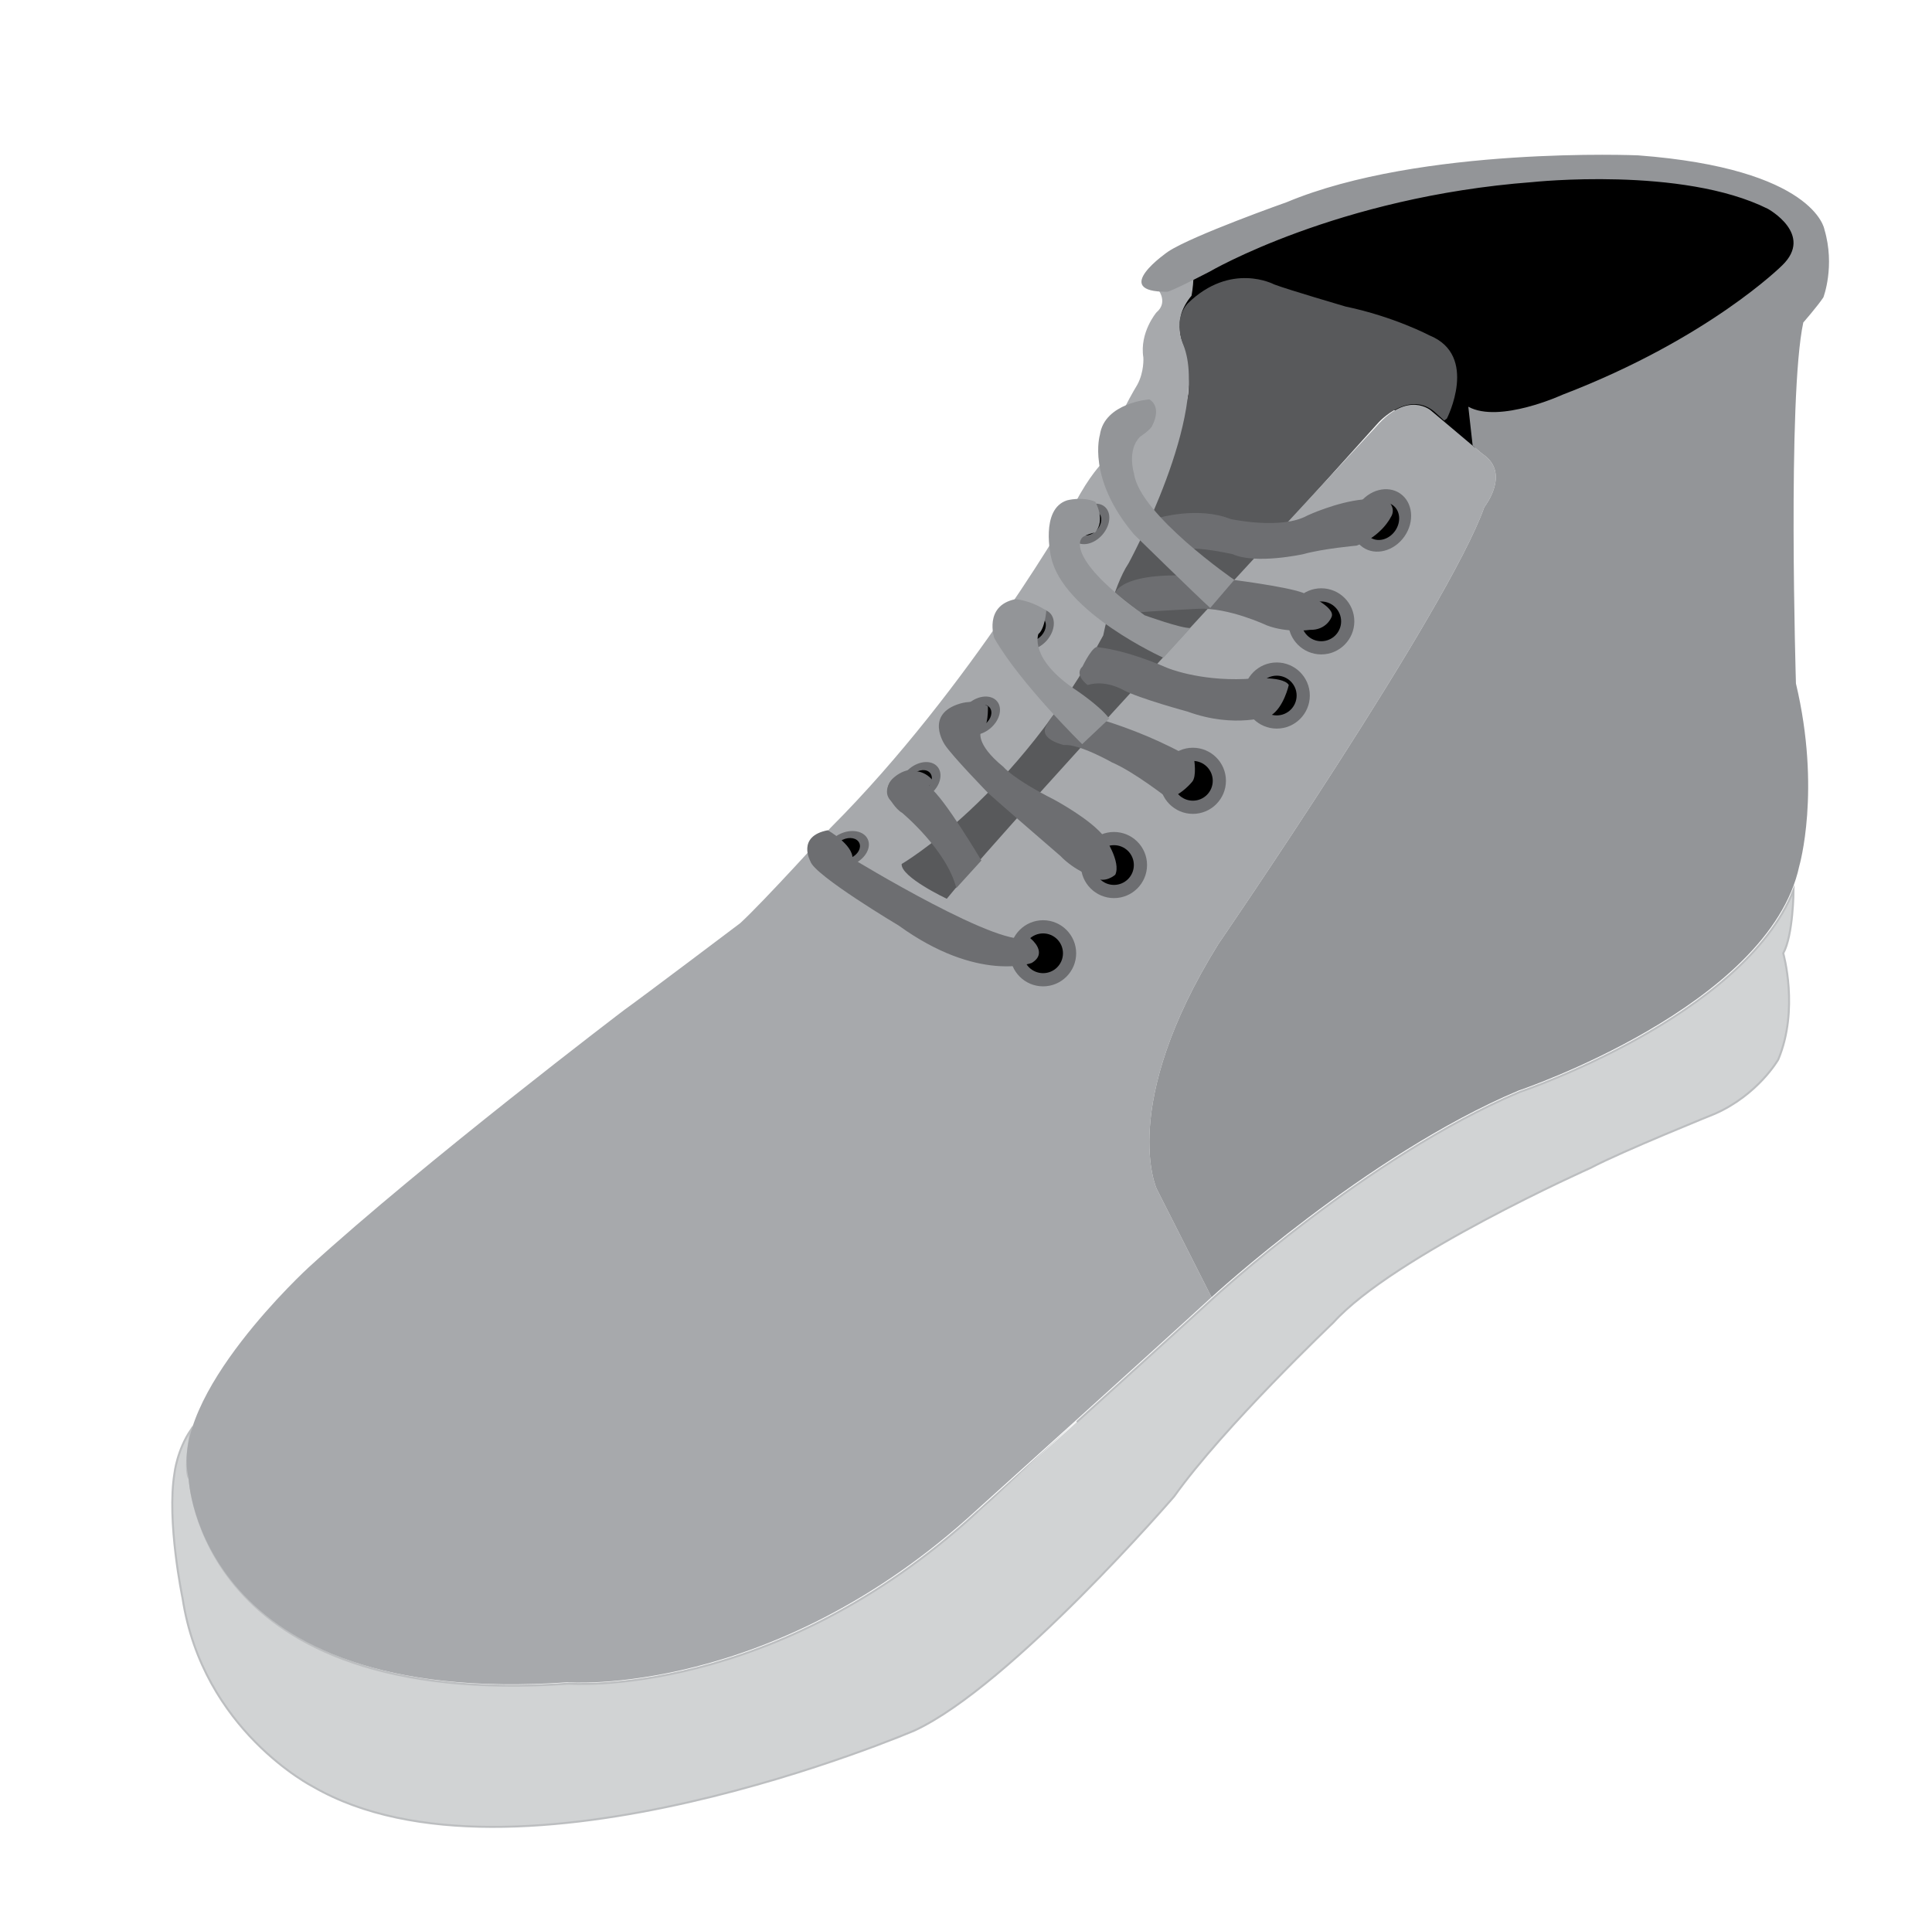 <?xml version="1.0" encoding="utf-8"?>
<!-- Generator: Adobe Illustrator 15.0.0, SVG Export Plug-In . SVG Version: 6.00 Build 0)  -->
<!DOCTYPE svg PUBLIC "-//W3C//DTD SVG 1.1//EN" "http://www.w3.org/Graphics/SVG/1.1/DTD/svg11.dtd">
<svg version="1.1" xmlns="http://www.w3.org/2000/svg" xmlns:xlink="http://www.w3.org/1999/xlink" x="0px" y="0px"
	 width="481.581px" height="475.476px" viewBox="0 0 481.581 475.476" enable-background="new 0 0 481.581 475.476"
	 xml:space="preserve">
<g id="adentro">
	<path fill="#939598" d="M557.75,8.064"/>
	<g>
		<path d="M366,101.397l1.086,9.715L359,106.147l-64.5-25l-1-1.25l-2.5-7c0,0,0.833,0,10.5-5c0,0,31.833-18.667,80.5-22.333
			c0,0,37.334-4,58.667,6.667c0,0,11.583,6.333,3.583,14.083c0,0-18.25,18.25-54.75,32.25c0,0-15.75,7.25-23.5,3"/>
		<path d="M367.696,112.073l-8.958-5.5l-64.545-25.009l-1.164-1.5l-2.739-7.667H291c-0.017-0.005,1.265-0.286,10.271-4.944
			c0.296-0.174,32.468-18.754,80.692-22.388c0.358-0.039,37.708-3.892,58.928,6.718c0.259,0.142,5.975,3.317,6.618,8.067
			c0.317,2.348-0.662,4.643-2.911,6.822c-0.178,0.178-18.738,18.48-54.919,32.358c-0.6,0.277-14.976,6.807-23.062,3.386
			L367.696,112.073z M294.807,80.729l64.374,24.951l7.295,4.471l-0.973-8.699l0.595-0.066l0.143-0.261
			c7.441,4.079,22.896-2.944,23.051-3.016c36.015-13.815,54.424-31.968,54.605-32.149c2.013-1.95,2.894-3.958,2.621-5.972
			c-0.572-4.249-6.035-7.289-6.091-7.319c-20.943-10.471-58.003-6.648-58.373-6.608c-47.997,3.616-79.983,22.082-80.301,22.268
			c-5.04,2.607-8.645,4.348-10.107,4.889l2.297,6.432L294.807,80.729z"/>
	</g>
</g>
<g id="suela">
	<path fill="#D1D3D4" stroke="#BCBEC0" stroke-width="0.5" stroke-miterlimit="10" d="M302.305,323.737c0,0,38.5-35.5,76.5-51.5
		c0,0,55.764-18.736,68.266-50.312c0,0-0.07,11.222-2.57,15.722c0,0,4,14-1.25,26.5c0,0-5,8.75-15.75,13.5c0,0-23.5,9.5-31,13.5
		c0,0-49.167,21.916-64.167,38.583c0,0-27.333,26-39.666,43.333c0,0-40.667,47.168-64.667,58.334c0,0-100,43-150,14
		c0,0-27.5-14-32.5-47c0,0-4-19.167-2-31.167c0,0,0.625-5.708,4.125-10.833c0,0-2.015,10.93-0.32,12.34c0,0,2,57.5,94.5,51
		c0,0,51,4,102-43C243.805,376.737,289.805,335.237,302.305,323.737"/>
</g>
<g id="lengueta">
	<path fill="#58595B" d="M360.659,104.344c0,0,8.024-15.717-4.349-20.733c0,0-8.861-4.682-20.9-7.19c0,0-14.547-4.264-17.808-5.518
		c0,0-10.785-5.769-21.569,4.766c0,0-3.666,3.625-1.283,10.021c0,0,2.788,9.417,0.906,14.683c0,0-40.338,96.938-71.773,114.662
		c0,0,2.544,6.937,12.242,9.613l107.479-119.3c0,0,7.858-8.695,14.547-2.174l1.839,1.672L360.659,104.344z"/>
</g>
<g id="punta">
	<path fill="#A7A9AC" d="M77,315.897c0,0-35,32-30,52.5c0,0,2,57.5,94.5,51c0,0,51,4,102-43c0,0,46-41.5,58.5-53l-13.667-27
		c0,0-9.667-20.667,15.333-61c0,0,57.333-83.5,66.333-109c0,0,6.75-8.5-0.5-13.25l-12.75-10.75c0,0-5.75-5.25-13.75,4
		c0,0-89,95.667-107,117.667c0,0-11.5-5.417-11.25-8.667c0,0,28.583-16.667,50.25-57c0,0,2.333-12,6.333-18
		c0,0,20.333-37.333,13.667-54.333c0,0-3.334-6,2-12.333c0,0,1.666-8.333-1-11.667c0,0-9,5.333-7.667,9.667
		c0,0,3.167,3.417-0.083,6.167c0,0-4.25,5-3.25,11.25c0,0,0.25,3.5-1.5,6.75c0,0-5.75,9.25-8.75,19.5c0,0-3.25,3.25-6.75,10
		c0,0-26,46-61,81c0,0-16.75,18.5-22.5,23.75c0,0-24.167,18.25-28.833,21.583C155.667,251.73,105.667,289.73,77,315.897z"/>
</g>
<g id="lateral">
	<path fill="#939598" d="M367.086,111.112l2.414,2.035c7.25,4.75,0.5,13.25,0.5,13.25c-9,25.5-66.333,109-66.333,109
		c-25,40.333-15.333,61-15.333,61l13.666,27c0,0,38.5-35.5,76.5-51.5c0,0,62.5-21,70-56c0,0,5.5-18.833-0.833-45.5
		c0,0-2.167-71.5,1.833-90c0,0,3.5-4,5-6.25c0,0,3-7.75,0.25-17c0,0-2.417-15.083-46.417-18.417c0,0-54.083-2.333-87.583,11.667
		c0,0-23.583,8.333-29.583,12.333c0,0-14.834,10.167-0.167,10c0,0,0.833,0,10.5-5c0,0,31.833-18.667,80.5-22.333
		c0,0,37.334-4,58.667,6.667c0,0,11.583,6.333,3.583,14.083c0,0-18.25,18.25-54.75,32.25c0,0-15.75,7.25-23.5,3L367.086,111.112z"/>
</g>
<g id="ojetes">
	<g>
		<g>
			<path fill="#6D6E71" d="M260.008,245.898c-4.545,0-8.243-3.698-8.243-8.243s3.698-8.243,8.243-8.243s8.243,3.698,8.243,8.243
				S264.554,245.898,260.008,245.898z M260.008,233.412c-2.34,0-4.243,1.903-4.243,4.243s1.903,4.243,4.243,4.243
				s4.243-1.903,4.243-4.243S262.348,233.412,260.008,233.412z"/>
		</g>
		<g>
			<circle cx="260.008" cy="237.655" r="4.955"/>
		</g>
	</g>
	<g>
		<g>
			<path fill="#6D6E71" d="M212.934,215.337c-2.822,1.333-5.907,0.748-6.877-1.307c-0.97-2.053,0.537-4.808,3.359-6.141
				c2.822-1.333,5.907-0.748,6.876,1.306C217.263,211.249,215.756,214.004,212.934,215.337z M210.27,209.697
				c-1.453,0.687-2.229,2.104-1.729,3.161c0.5,1.058,2.087,1.359,3.54,0.672s2.229-2.104,1.729-3.162
				C213.31,209.312,211.723,209.01,210.27,209.697z"/>
		</g>
		<ellipse transform="matrix(0.904 -0.427 0.427 0.904 -70.15 110.463)" cx="211.175" cy="211.613" rx="3.402" ry="2.476"/>
	</g>
	<g>
		<g>
			<path fill="#6D6E71" d="M228.267,200.003c-2.822,1.333-5.907,0.748-6.877-1.307c-0.97-2.053,0.537-4.808,3.359-6.141
				c2.822-1.333,5.907-0.748,6.876,1.306C232.596,195.916,231.089,198.67,228.267,200.003z M225.603,194.363
				c-1.453,0.687-2.229,2.104-1.729,3.161c0.5,1.058,2.087,1.359,3.54,0.672s2.229-2.104,1.729-3.162
				C228.643,193.978,227.056,193.677,225.603,194.363z"/>
		</g>
		<ellipse transform="matrix(0.904 -0.427 0.427 0.904 -62.132 115.543)" cx="226.508" cy="196.279" rx="3.402" ry="2.476"/>
	</g>
	<g>
		<g>
			<path fill="#6D6E71" d="M246.791,181.626c-2.409,1.983-5.544,2.171-6.987,0.417c-1.443-1.753-0.656-4.792,1.754-6.776
				c2.409-1.983,5.544-2.171,6.987-0.417C249.988,176.603,249.201,179.643,246.791,181.626z M242.827,176.81
				c-1.241,1.021-1.646,2.585-0.903,3.488c0.744,0.903,2.356,0.807,3.597-0.215c1.241-1.021,1.646-2.585,0.902-3.488
				C245.681,175.692,244.068,175.788,242.827,176.81z"/>
		</g>
		<ellipse transform="matrix(0.772 -0.635 0.635 0.772 -57.756 195.835)" cx="244.174" cy="178.446" rx="3.402" ry="2.476"/>
	</g>
	<g>
		<g>
			<path fill="#6D6E71" d="M231.958,197.959c-2.409,1.983-5.544,2.171-6.987,0.417c-1.443-1.753-0.656-4.792,1.754-6.776
				c2.409-1.983,5.544-2.171,6.987-0.417C235.154,192.936,234.368,195.976,231.958,197.959z M227.994,193.143
				c-1.241,1.021-1.646,2.585-0.903,3.488c0.744,0.903,2.356,0.807,3.597-0.215c1.241-1.021,1.646-2.585,0.902-3.488
				C230.847,192.025,229.235,192.122,227.994,193.143z"/>
		</g>
		<ellipse transform="matrix(0.772 -0.635 0.635 0.772 -71.516 190.13)" cx="229.34" cy="194.779" rx="3.402" ry="2.476"/>
	</g>
	<g>
		<g>
			<path fill="#6D6E71" d="M260.94,159.658c-2.055,2.349-5.117,3.043-6.827,1.547c-1.708-1.495-1.427-4.622,0.628-6.971
				c2.055-2.349,5.117-3.043,6.826-1.548C263.277,154.182,262.995,157.309,260.94,159.658z M256.245,155.55
				c-1.058,1.21-1.203,2.818-0.323,3.588c0.881,0.771,2.456,0.413,3.514-0.797c1.059-1.209,1.204-2.818,0.323-3.589
				C258.879,153.983,257.304,154.341,256.245,155.55z"/>
		</g>
		<ellipse transform="matrix(0.658 -0.753 0.753 0.658 -30.058 247.656)" cx="257.84" cy="156.946" rx="3.402" ry="2.476"/>
	</g>
	<g>
		<g>
			<path fill="#6D6E71" d="M274.773,133.325c-2.055,2.349-5.117,3.043-6.827,1.547c-1.708-1.495-1.427-4.622,0.628-6.971
				c2.055-2.349,5.117-3.043,6.826-1.548C277.11,127.848,276.829,130.976,274.773,133.325z M270.079,129.217
				c-1.058,1.21-1.203,2.818-0.323,3.588c0.881,0.771,2.456,0.413,3.514-0.797c1.059-1.209,1.204-2.818,0.323-3.589
				C272.712,127.65,271.137,128.007,270.079,129.217z"/>
		</g>
		<ellipse transform="matrix(0.658 -0.753 0.753 0.658 -5.514 249.074)" cx="271.674" cy="130.612" rx="3.402" ry="2.476"/>
	</g>
	<g>
		<g>
			<path fill="#6D6E71" d="M277.675,223.898c-4.545,0-8.243-3.698-8.243-8.243s3.698-8.243,8.243-8.243s8.243,3.698,8.243,8.243
				S282.221,223.898,277.675,223.898z M277.675,211.412c-2.34,0-4.243,1.903-4.243,4.243s1.903,4.243,4.243,4.243
				s4.243-1.903,4.243-4.243S280.015,211.412,277.675,211.412z"/>
		</g>
		<g>
			<circle cx="277.675" cy="215.655" r="4.955"/>
		</g>
	</g>
	<g>
		<g>
			<path fill="#6D6E71" d="M297.342,202.898c-4.545,0-8.243-3.698-8.243-8.243s3.698-8.243,8.243-8.243s8.243,3.698,8.243,8.243
				S301.887,202.898,297.342,202.898z M297.342,190.412c-2.34,0-4.243,1.903-4.243,4.243s1.903,4.243,4.243,4.243
				s4.243-1.903,4.243-4.243S299.682,190.412,297.342,190.412z"/>
		</g>
		<g>
			<circle cx="297.342" cy="194.655" r="4.955"/>
		</g>
	</g>
	<g>
		<g>
			<path fill="#6D6E71" d="M318.25,181.64c-4.545,0-8.243-3.698-8.243-8.243s3.698-8.243,8.243-8.243s8.243,3.698,8.243,8.243
				S322.795,181.64,318.25,181.64z M318.25,169.154c-2.34,0-4.243,1.903-4.243,4.243s1.903,4.243,4.243,4.243
				s4.243-1.903,4.243-4.243S320.59,169.154,318.25,169.154z"/>
		</g>
		<g>
			<circle cx="318.25" cy="173.397" r="4.955"/>
		</g>
	</g>
	<g>
		<g>
			<path fill="#6D6E71" d="M329.342,163.147c-4.545,0-8.243-3.698-8.243-8.243s3.698-8.243,8.243-8.243s8.243,3.698,8.243,8.243
				S333.887,163.147,329.342,163.147z M329.342,150.661c-2.34,0-4.243,1.903-4.243,4.243s1.903,4.243,4.243,4.243
				s4.243-1.903,4.243-4.243S331.682,150.661,329.342,150.661z"/>
		</g>
		<g>
			<circle cx="329.342" cy="154.904" r="4.955"/>
		</g>
	</g>
	<g>
		<g>
			<path fill="#6D6E71" d="M339.699,136.433c-3.147-2.199-3.614-6.989-1.039-10.678c2.577-3.688,7.233-4.901,10.382-2.702
				c3.149,2.199,3.617,6.989,1.041,10.679C347.507,137.42,342.849,138.631,339.699,136.433z M346.777,126.299
				c-1.622-1.131-4.02-0.508-5.346,1.391c-1.325,1.898-1.086,4.365,0.534,5.497c1.622,1.132,4.021,0.508,5.346-1.39
				C348.638,129.897,348.396,127.431,346.777,126.299z"/>
		</g>
		<g>
			
				<ellipse transform="matrix(0.82 0.573 -0.573 0.82 136.286 -173.779)" cx="344.372" cy="129.743" rx="4.187" ry="4.905"/>
		</g>
	</g>
</g>
<g id="cintas">
	<path fill="#6D6E71" d="M346.625,129.022c0,0-2.188,4.562-8.438,7c0,0-8.438,0.75-13.312,2.125c0,0-11.875,2.625-17.625,0
		c0,0-6.25-1.375-9.75-1.375l-8.875-7.625c0,0,10-3,18.125,0.25c0,0,12.625,2.75,19.125-0.875c0,0,7.25-3.375,13.875-4
		c0,0,4.625-1.375,6.625,0.75C346.375,125.272,348,127.022,346.625,129.022z"/>
	<path fill="#6D6E71" d="M331.875,153.897c0,0-1.25,3.25-5.375,3.125c0,0-5.5,0.875-10.75-1.125c0,0-9.5-4.5-17.125-4.125
		c0,0-12.375,0.625-14.375,0.875L278,147.73c0,0,2-6.708,28.125-3.333c0,0,14.25,1.75,18.625,3.375
		C324.75,147.772,333.25,151.272,331.875,153.897z"/>
	<path fill="#6D6E71" d="M321.25,170.772c0,0-1.25,5.625-4.5,7.625c0,0-8.75,3.375-20.75-1c0,0-12-3.25-16-5.375
		c0,0-4.375-2.625-8.875-1.25c0,0-3.542-2.5-1.292-4.625c0,0,2.75-5.75,4-4.75c0,0,6.167,0.375,17.167,5.125
		c0,0,7.75,3.25,19.375,2.75C310.375,169.272,319.75,168.272,321.25,170.772z"/>
	<path fill="#6D6E71" d="M297.667,189.397c0,0,0.667,4.167-0.5,5.5c0,0-2.667,3.334-6,4.167c0,0-8.5-6.667-14-9
		c0,0-8.167-4.667-12-4.333c0,0-6-1.333-4.5-4.5c0,0,2-4.333,4.167-4.333C264.833,176.897,281.834,180.063,297.667,189.397z"/>
	<path fill="#6D6E71" d="M275.333,208.73c0,0,4.167,6.167,2.667,9.333c0,0-2.5,2.333-5.333,0.667c0,0-4.833-1.667-8.333-5.333
		c0,0-15.833-13.667-18-15.667c0,0-9.083-9.333-10.833-12.083c0,0-5.167-7.583,3.833-10.25c0,0,4.083-1.312,6.917,0.688
		c0,0,0.25,5.479-1.75,6.312c0,0-1.5,3,5.667,8.833c0,0,2.167,2.833,12.667,8.167C262.833,199.397,272.167,204.397,275.333,208.73z"
		/>
	<path fill="#6D6E71" d="M244.625,214.522c0,0-9.458-15.958-12.958-18.292c0,0-0.417-0.708,1.333-0.958c0,0-2.375-4.375-7.625-2.625
		c0,0-5.625,1.25-3.75,6.25c0,0,1.5,2.75,3.25,3.75c0,0,11.125,9.25,13.5,18.75L244.625,214.522z"/>
	<path fill="#6D6E71" d="M257,234.064c0,0,4.334,3.5,0.167,6c0,0-13.334,5-33.167-9.333c0,0-21-12.5-22-16c0,0-3.5-6.25,4.333-7.75
		c0,0,6.333,3.583,6.167,7.083c0,0,38.5,23.5,44,19.5"/>
	<path fill="#939598" d="M276.5,179.147l-6.75,6.375c0,0-15.583-15.292-21.917-26.458c0,0-2.667-8,5.167-9.667
		c0,0,3.312-0.021,7.812,2.812c0,0-0.312,4.521-1.979,5.854c0,0-2.5,6.167,9.667,14.167C268.5,172.23,274.333,176.147,276.5,179.147
		z"/>
	<path fill="#939598" d="M296.75,156.563L290,163.98c0,0-25-11.25-28-25.083c0,0-2.833-12,4-14.167c0,0,3.667-1,7,0.333
		c0,0,2.667,4.5,0,7.667c0,0-3.167,0.667-3.5,1.667c0,0-4,4.833,15.833,19C285.333,153.397,294.584,156.73,296.75,156.563z"/>
	<path fill="#939598" d="M286.5,99.563c0,0-11.167,0.833-12.333,8.833c0,0-3.333,10.833,8.5,24.833c0,0,15.667,15.333,19,18.333l6-7
		c0,0-23.667-16.333-25-26.5c0,0-1.833-5.833,1.5-9.167c0,0,2.833-1.875,3.083-2.875C287.25,106.022,289.75,101.605,286.5,99.563z"
		/>
</g>
</svg>
